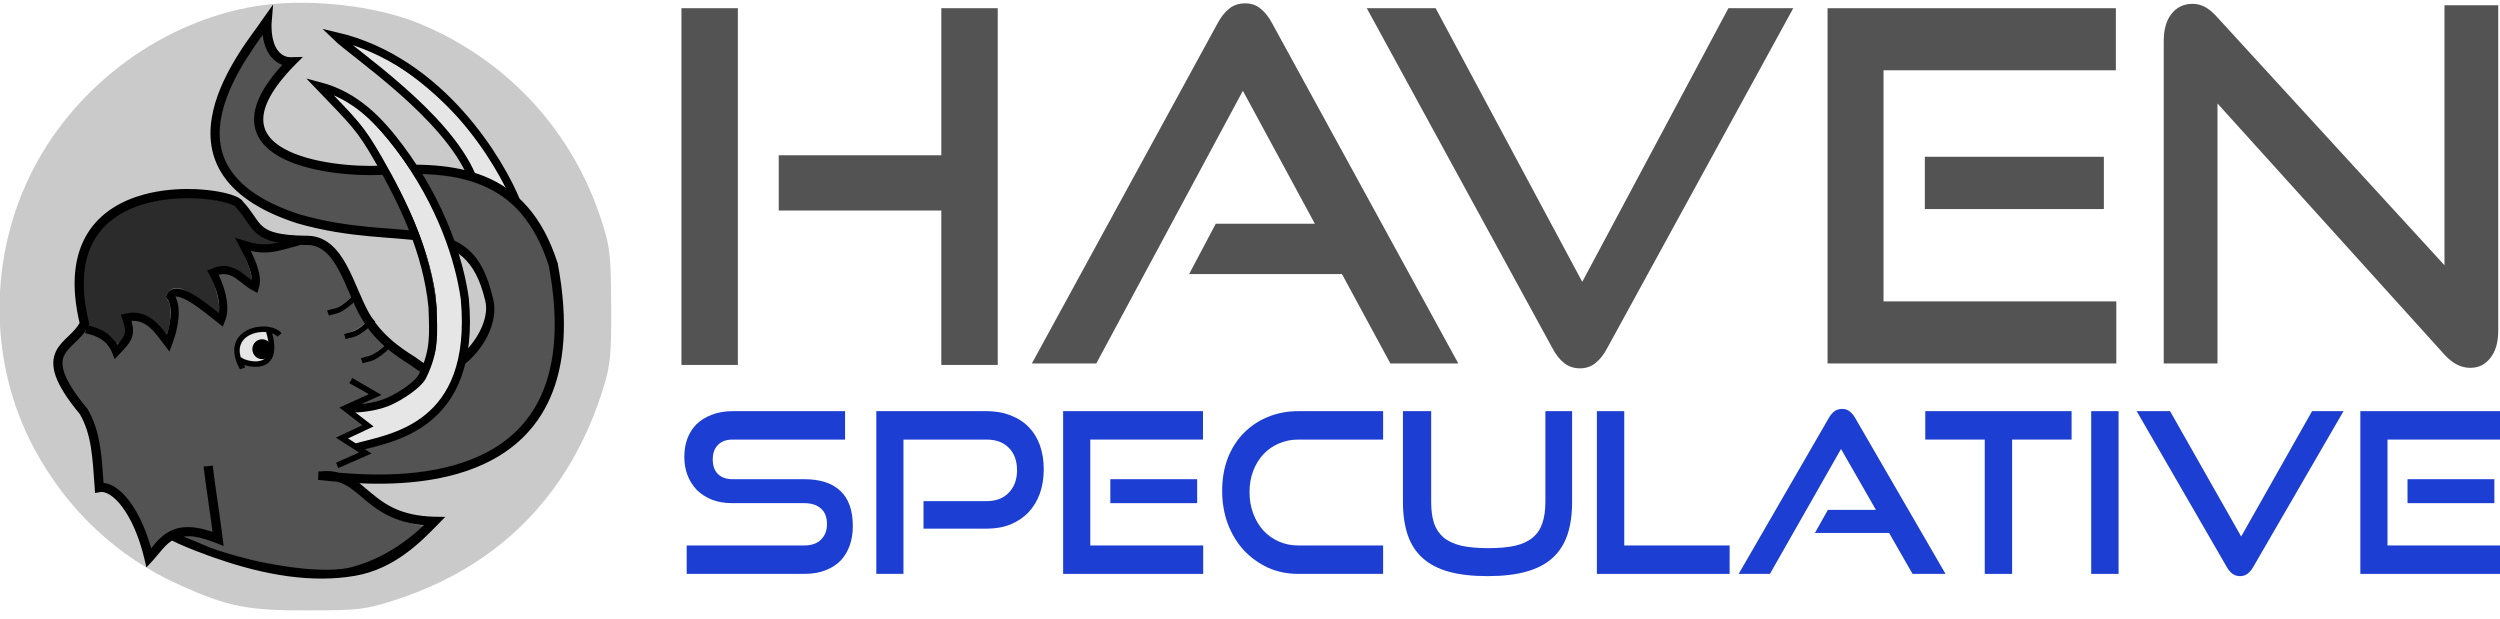 <?xml version="1.0" encoding="UTF-8" standalone="no"?>
<svg
   xmlns:osb="http://www.openswatchbook.org/uri/2009/osb"
   xmlns:dc="http://purl.org/dc/elements/1.1/"
   xmlns:cc="http://creativecommons.org/ns#"
   xmlns:rdf="http://www.w3.org/1999/02/22-rdf-syntax-ns#"
   xmlns:svg="http://www.w3.org/2000/svg"
   xmlns="http://www.w3.org/2000/svg"
   xmlns:sodipodi="http://sodipodi.sourceforge.net/DTD/sodipodi-0.dtd"
   xmlns:inkscape="http://www.inkscape.org/namespaces/inkscape"
   width="246.25"
   height="60.927"
   viewBox="0 0 246.25 60.927"
   version="1.1"
   id="svg2"
   inkscape:version="1.0.2-2 (e86c870879, 2021-01-15)"
   sodipodi:docname="logo.svg"
   inkscape:export-filename="C:\Users\leonp\Downloads\logo.png"
   inkscape:export-xdpi="776.9472"
   inkscape:export-ydpi="776.9472">
  <sodipodi:namedview
     pagecolor="#ffffff"
     bordercolor="#666666"
     borderopacity="1"
     objecttolerance="10"
     gridtolerance="10"
     guidetolerance="10"
     inkscape:pageopacity="0"
     inkscape:pageshadow="2"
     inkscape:window-width="1920"
     inkscape:window-height="1017"
     id="namedview14"
     showgrid="false"
     inkscape:zoom="4"
     inkscape:cx="98.76282"
     inkscape:cy="45.139437"
     inkscape:window-x="-8"
     inkscape:window-y="-8"
     inkscape:window-maximized="1"
     inkscape:current-layer="layer3"
     units="px"
     showguides="false"
     inkscape:guide-bbox="true"
     fit-margin-top="3.5"
     fit-margin-left="0.2"
     fit-margin-right="0.2"
     fit-margin-bottom="1"
     inkscape:document-rotation="0">
    <sodipodi:guide
       position="20.84,19.546"
       orientation="0,1"
       id="guide4165" />
    <sodipodi:guide
       position="115.993,1.228"
       orientation="0,1"
       id="guide4187" />
    <sodipodi:guide
       position="104.685,17.292"
       orientation="0,1"
       id="guide4189" />
    <sodipodi:guide
       position="125.716,21.308"
       orientation="0,1"
       id="guide4191" />
    <sodipodi:guide
       position="123.919,57.239"
       orientation="0,1"
       id="guide4193" />
    <sodipodi:guide
       position="59.25,7.291"
       orientation="1,0"
       id="guide4195" />
    <sodipodi:guide
       position="238.298,3.256"
       orientation="1,0"
       id="guide4197" />
  </sodipodi:namedview>
  <!-- Generator: Sketch 51.3 (57544) - http://www.bohemiancoding.com/sketch -->
  <title
     id="title4">logo</title>
  <desc
     id="desc6">...</desc>
  <defs
     id="defs8">
    <linearGradient
       id="linearGradient3983"
       osb:paint="solid">
      <stop
         style="stop-color:#535353;stop-opacity:1;"
         offset="0"
         id="stop3981" />
    </linearGradient>
    <filter
       inkscape:collect="always"
       style="color-interpolation-filters:sRGB"
       id="filter2027"
       x="-0.017"
       width="1.034"
       y="-0.017"
       height="1.034">
      <feGaussianBlur
         inkscape:collect="always"
         stdDeviation="0.397"
         id="feGaussianBlur2029" />
    </filter>
  </defs>
  <g
     inkscape:groupmode="layer"
     id="layer5"
     inkscape:label="bg"
     style="display:inline">
    <path
       style="opacity:0.551;mix-blend-mode:normal;fill:#535353;stroke-width:0.312;filter:url(#filter2027)"
       d="M 23.842,0.563 C 15.211,1.924 7.256,7.684 3.134,15.556 c -4.215,8.05 -4.24,17.882 -0.065,25.809 3.06,5.81 7.799,10.26 13.722,12.884 4.418,1.957 6.146,2.291 11.8,2.277 4.563,-0.012 5.181,-0.081 7.683,-0.866 9.862,-3.095 16.565,-9.871 19.604,-19.816 0.633,-2.072 0.722,-3.028 0.7,-7.535 -0.023,-4.691 -0.103,-5.405 -0.883,-7.83 C 53.021,12.152 46.983,5.594 38.887,2.224 34.794,0.519 28.515,-0.174 23.842,0.563 Z"
       id="path63"
       transform="matrix(1.064,0,0,1.064,0.003,-0.017)" />
  </g>
  <g
     inkscape:groupmode="layer"
     id="layer8"
     inkscape:label="head bg"
     style="display:inline;mix-blend-mode:normal">
    <path
       style="opacity:1;fill:#535353;fill-opacity:1;stroke:#535353;stroke-width:0.033;stroke-linejoin:miter;stroke-miterlimit:4;stroke-dasharray:none;stroke-dashoffset:0;stroke-opacity:1"
       d="m 29.389,56.518 c 2.505,0 -4.167,-1.135 -6.736,-1.893 -1.113,-0.328 -2.005,-0.309 -3.797,-1.344 l -0.838,-0.484 0.548,0.005 c 0.499,0.005 1.77,0.181 2.704,0.563 0.364,0.149 0.681,0.271 0.705,0.271 0.048,0 -0.079,-0.051 -0.626,-3.966 -0.217,-1.555 -0.349,-2.922 -0.374,-3.17 -0.025,-0.248 -0.07,-0.466 -0.1,-0.484 -0.03,-0.018 -0.046,-0.046 -0.289,-0.021 l -0.443,0.045 0.044,0.406 c 0.045,0.413 0.747,5.479 0.812,5.862 l 0.036,0.21 -0.412,-0.128 c -0.227,-0.071 -0.665,-0.172 -0.975,-0.226 -1.782,-0.311 -3.239,0.266 -4.44,1.631 -0.177,0.201 -0.335,0.366 -0.35,0.366 -0.016,0 -0.169,-0.404 -0.341,-0.898 -0.714,-2.05 -1.379,-3.42 -2.431,-4.479 -0.445,-0.448 -0.795,-0.757 -1.176,-0.94 -0.271,-0.13 -0.558,-0.236 -0.639,-0.236 -0.175,0 -0.199,-0.095 -0.257,-1.031 C 9.901,44.747 9.577,43.102 9.219,42.006 8.903,41.041 8.646,40.472 7.987,39.633 6.686,37.975 5.929,36.541 5.994,35.655 6.038,35.055 6.281,34.752 7.246,33.715 l 1.058,-1.137 0.413,0.113 c 1.252,0.343 2.073,1.032 2.557,2.369 0.042,0.116 0.114,0.062 0.577,-0.432 1.089,-1.165 1.192,-1.592 1.118,-2.391 -0.022,-0.244 -0.061,-0.516 -0.086,-0.604 -0.045,-0.158 -0.042,-0.159 0.314,-0.114 0.841,0.107 1.597,0.522 2.728,1.998 0.506,0.66 0.634,0.964 0.668,0.902 0.153,-0.285 0.622,-1.81 0.733,-2.384 0.207,-1.067 0.04,-2.231 -0.226,-2.857 -0.044,-0.104 -0.167,-0.239 0.14,-0.077 0.68,0.153 1.845,0.451 3.499,1.769 0.58,0.462 1.061,0.831 1.07,0.819 0.009,-0.012 0.1,-0.231 0.203,-0.487 0.429,-1.067 0.123,-2.349 -0.591,-4.007 -0.107,-0.248 -0.107,-0.248 0.064,-0.291 0.251,-0.063 0.92,8.99e-4 1.243,0.162 0.155,0.078 0.574,0.364 0.931,0.636 0.534,0.408 1.496,1.021 1.603,1.021 0.091,0 0.266,-0.899 0.259,-1.33 -0.012,-0.738 -0.278,-1.364 -0.897,-2.786 -0.022,-0.051 0.104,-0.047 0.42,0.014 0.587,0.114 1.779,0.112 2.424,-0.003 0.911,-0.163 2.053,-0.508 2.053,-0.621 0,-0.087 0.089,-0.096 0.612,-0.062 1.583,0.103 2.746,1.176 4.081,4.223 0.217,0.496 0.451,1.067 0.423,1.091 -0.849,0.732 -1.328,1.079 -1.946,1.207 -0.191,0.04 -0.365,0.1 -0.387,0.135 -0.052,0.084 0.012,0.398 0.095,0.398 0.036,0 0.3,-0.063 0.587,-0.141 0.539,-0.146 0.94,-0.442 1.439,-0.823 l 0.405,-0.31 0.362,0.735 c 0.199,0.404 0.469,0.967 0.569,1.119 l 0.182,0.276 -0.149,0.121 c -0.483,0.392 -0.93,0.671 -1.39,0.78 -0.273,0.064 -0.517,0.115 -0.517,0.157 0,0.125 0.117,0.393 0.164,0.392 0.024,-5.98e-4 0.253,-0.056 0.509,-0.123 0.544,-0.142 0.659,-0.247 1.088,-0.575 0.17,-0.13 0.508,-0.395 0.538,-0.386 0.038,0.011 0.177,0.172 0.247,0.249 0.115,0.128 0.441,0.507 0.744,0.827 l 0.701,0.739 -0.387,0.308 c -0.493,0.392 -0.644,0.653 -1.182,0.792 -0.235,0.061 -0.558,0.132 -0.661,0.131 -0.016,-1.59e-4 -0.03,0.041 0.016,0.192 0.078,0.262 0.093,0.273 0.287,0.231 0.82,-0.177 1.094,-0.416 1.761,-0.969 l 0.479,-0.397 0.581,0.428 c 0.482,0.355 1.129,0.704 2.691,1.758 0.213,0.144 -0.737,1.388 -1.722,2.046 -1.183,0.791 -2.777,1.07 -3.926,1.229 l -0.299,0.041 0.732,-0.36 c 0.254,-0.125 0.513,-0.246 0.722,-0.336 0.21,-0.09 0.307,-0.191 0.382,-0.207 0.031,-0.006 -2.158,-1.37 -2.616,-1.609 -0.057,-0.03 -0.307,0.398 -0.228,0.43 0.178,0.071 0.459,0.338 0.95,0.626 l 0.892,0.523 -0.228,0.098 c -0.685,0.294 -2.223,1.11 -2.54,1.155 -0.041,0.006 0.379,0.333 0.94,0.764 0.561,0.43 1.19,0.913 1.237,0.955 0.065,0.06 -0.199,0.209 -1.181,0.667 -0.696,0.324 -1.327,0.547 -1.327,0.57 0,0.024 0.492,0.355 1.093,0.737 0.601,0.382 1.139,0.713 1.114,0.736 -0.025,0.023 -0.426,0.27 -0.993,0.519 -0.567,0.249 -1.006,0.466 -1.021,0.477 -0.02,0.015 -0.176,0.312 -0.08,0.499 0.02,0.038 3.006,-1.373 3.024,-1.429 0.011,-0.034 -0.102,-0.131 -0.251,-0.215 -0.149,-0.084 -0.262,-0.162 -0.25,-0.174 0.012,-0.012 0.335,-0.101 0.719,-0.198 2.9,-0.734 4.981,-1.743 6.525,-3.308 1.065,-1.08 1.809,-2.447 2.352,-4.091 l 0.279,-0.847 0.631,-0.65 c 1.774,-1.829 2.512,-3.86 2.047,-5.798 -0.195,-0.813 -0.587,-1.986 -0.866,-2.591 -0.542,-1.174 -1.396,-2.109 -2.397,-2.696 -0.503,-0.295 -0.513,-0.306 -0.687,-0.765 -0.626,-1.65 -1.652,-3.801 -2.513,-5.313 -0.278,-0.489 -0.494,-0.901 -0.479,-0.916 0.015,-0.015 0.398,0.004 0.852,0.042 3.761,0.314 6.368,1.252 8.388,3.271 0.972,0.971 1.706,1.863 2.386,3.213 0.65,1.29 0.994,2.424 1.161,3.453 0.783,4.817 0.546,8.725 -0.806,11.805 -0.596,1.359 -1.353,2.495 -2.423,3.566 -2.562,2.562 -6.334,3.929 -11.528,4.309 -1.845,0.135 -5.384,0.05 -6.441,-0.162 -0.264,-0.053 -0.762,-0.071 -1.105,-0.096 l -0.513,-0.037 -0.036,0.449 c -0.02,0.247 0.008,0.315 0.017,0.324 0.009,0.009 0.447,0.062 0.975,0.118 1.51,0.16 1.598,0.259 3.427,1.774 1.915,1.587 3.788,2.409 5.951,2.707 l 0.315,0.043 -0.342,0.309 c -1.636,1.477 -5.155,3.313 -7.131,3.787 -1.426,0.342 -2.149,0.618 -3.856,0.602 -0.623,-0.006 -1.546,-0.034 -1.399,-0.034 z M 23.874,36.026 c -0.055,-0.109 0.155,0.004 0.155,-0.05 0,-0.079 0.059,-0.088 0.316,-0.046 1.264,0.207 2.152,-0.008 2.464,-0.891 0.113,-0.319 0.062,-1.54 -0.036,-2.057 -0.037,-0.194 -0.053,-0.366 -0.037,-0.382 0.016,-0.016 0.17,-0.004 0.239,0.12 l 0.093,0.166 0.389,0.133 0.21,-0.212 -0.166,-0.139 c -0.706,-0.59 -1.903,-0.599 -2.962,-0.13 -0.474,0.21 -0.918,0.628 -1.113,1.062 -0.125,0.277 -0.155,0.459 -0.154,0.911 0.002,0.585 -0.033,0.733 0.254,1.384 0.178,0.406 0.42,0.274 0.348,0.131 z"
       id="path1993"
       sodipodi:nodetypes="ssscssssssscsscssssssssssssscsssssssssscsscsssssssscssscscssscsscssscssssscsssssscsssscsssssscsssssssssssssscsscscsssssssssssssscscssscsscsssscsssscccssscsss" />
    <path
       style="opacity:1;mix-blend-mode:normal;fill:#2b2b2b;fill-opacity:1;stroke:#535353;stroke-width:0.024;stroke-linejoin:miter;stroke-miterlimit:4;stroke-dasharray:none;stroke-dashoffset:0;stroke-opacity:1"
       d="m 11.266,33.706 c 0,-0.347 -0.643,-0.708 -0.992,-0.932 -0.305,-0.195 -0.858,-0.436 -1.265,-0.55 -0.238,-0.067 -0.446,-0.04 -0.446,-0.124 0,-0.056 -0.189,-0.716 -0.277,-1.142 -1.039,-5.003 0.408,-8.6 3.974,-10.397 2.218,-1.118 5.731,-1.362 8.707,-0.911 0.789,0.12 1.382,0.259 1.819,0.427 0.409,0.158 0.578,0.326 1.224,1.217 0.215,0.298 0.541,0.74 0.723,0.983 0.645,0.861 1.817,1.433 3.046,1.671 l 0.306,0.059 -0.188,0.046 c -0.103,0.025 -0.509,0.147 -0.961,0.149 -0.953,0.004 -1.481,0.009 -2.782,-0.383 -0.464,-0.14 -0.852,-0.244 -0.864,-0.233 -0.011,0.011 0.18,0.408 0.426,0.882 0.737,1.42 1.021,2.351 1.112,3.022 l 0.035,0.255 -0.118,-0.09 c -1.195,-0.91 -1.516,-1.186 -2.029,-1.32 -0.317,-0.083 -0.896,-0.091 -1.246,-0.018 -0.239,0.05 -0.84,0.236 -0.917,0.304 -0.02,0.018 0.111,0.335 0.291,0.704 0.336,0.688 0.559,1.704 0.684,2.313 0.089,0.435 0.138,1.235 0.08,1.319 -0.034,0.049 -0.159,-0.028 -0.552,-0.34 -1.588,-1.26 -2.797,-2.172 -3.531,-2.228 -0.555,-0.042 -0.832,0.191 -1.066,0.654 l -0.115,0.226 0.14,0.22 c 0.261,0.411 0.308,0.628 0.305,1.406 -0.003,0.692 -0.077,1.21 -0.267,1.848 l -0.143,0.334 -0.285,-0.319 c -0.888,-0.993 -1.507,-1.675 -2.479,-1.808 -0.412,-0.056 -0.534,-0.12 -1.165,0.004 -0.32,0.063 -0.385,0.09 -0.361,0.151 0.016,0.041 0.103,0.318 0.194,0.615 0.207,0.676 0.229,1.094 0.074,1.411 -0.106,0.217 -0.836,0.809 -0.896,0.807 -0.018,-6.68e-4 -0.193,-0.08 -0.193,-0.236 z"
       id="path1995"
       sodipodi:nodetypes="sssscsssssscscsssscsscsssscsscscscsssssssss" />
    <path
       style="opacity:1;fill:#535353;fill-opacity:1;stroke:#535353;stroke-width:0.024;stroke-linejoin:miter;stroke-miterlimit:4;stroke-dasharray:none;stroke-dashoffset:0;stroke-opacity:1"
       d="m 38.594,22.755 c -2.778,-0.23 -4.616,-0.42 -6.232,-0.732 -2.315,-0.448 -3.965,-1.016 -5.662,-1.867 -2.152,-1.078 -3.575,-2.368 -4.353,-3.948 -0.512,-1.04 -0.817,-2.033 -0.778,-3.357 0.028,-0.951 0.123,-1.529 0.412,-2.5 0.529,-1.78 1.926,-4.266 3.686,-6.763 0.24,-0.341 0.31,-0.414 0.31,-0.325 7.75e-4,0.269 0.29,1.243 0.506,1.687 0.278,0.572 0.694,1.028 1.163,1.276 l 0.294,0.155 -0.342,0.385 c -0.889,1.002 -1.701,2.279 -2.069,3.229 -0.334,0.861 -0.415,1.855 -0.219,2.603 0.563,2.151 2.661,3.533 6.889,4.171 1.345,0.203 2.733,0.25 4.227,0.255 l 1.394,0.005 0.495,0.941 c 0.638,1.213 1.02,2.11 1.459,3.076 0.347,0.764 0.741,1.78 0.773,1.824 0.141,0.192 -0.206,0.027 -1.952,-0.118 z"
       id="path1997"
       sodipodi:nodetypes="cssssssssscssssccssscc" />
    <ellipse
       style="opacity:0.551;fill:#2b2b2b;fill-opacity:1;stroke:#535353;stroke-width:0.532;stroke-linejoin:miter;stroke-miterlimit:4;stroke-dasharray:none;stroke-dashoffset:0;stroke-opacity:1"
       id="path3987"
       cx="25.539"
       cy="34.582"
       rx="0.457"
       ry="0.341" />
  </g>
  <g
     inkscape:groupmode="layer"
     id="layer7"
     inkscape:label="tusks white 2"
     style="display:inline">
    <path
       style="display:inline;fill:#e6e6e6;fill-opacity:1;stroke:#000000;stroke-width:0.051;stroke-linejoin:miter;stroke-miterlimit:4;stroke-dasharray:none;stroke-dashoffset:0;stroke-opacity:1"
       d="M 46.824,17.787 C 45.961,15.792 46.359,16.769 44.922,14.804 43.484,12.839 41.724,10.841 39.573,8.717 37.423,6.593 36.272,5.687 34.058,4.373 33.443,4.008 32.969,3.703 33.005,3.694 c 0.036,-0.009 0.31,0.035 0.61,0.096 3.834,0.785 9.564,5.033 13.512,10.015 1.406,1.774 2.86,4.137 3.757,6.105 -1.898,-1.356 -2.423,-1.199 -4.06,-2.123 z"
       id="path1465-6"
       sodipodi:nodetypes="csssscscc" />
    <path
       style="fill:#e6e6e6;fill-opacity:1;stroke:#000000;stroke-width:0.008;stroke-linejoin:miter;stroke-miterlimit:4;stroke-dasharray:none;stroke-dashoffset:0;stroke-opacity:1"
       d="m 24.795,35.567 c -0.361,-0.052 -0.722,-0.164 -0.885,-0.275 -0.053,-0.036 -0.122,-0.075 -0.152,-0.086 -0.033,-0.012 -0.059,-0.034 -0.063,-0.055 -0.083,-0.365 -0.102,-0.564 -0.078,-0.796 0.022,-0.217 0.054,-0.332 0.145,-0.527 0.28,-0.601 0.969,-1.015 1.855,-1.113 0.174,-0.019 0.497,-0.024 0.557,-0.008 0.042,0.011 0.055,0.05 0.146,0.415 0.166,0.667 0.2,1.225 0.098,1.629 -0.102,0.404 -0.391,0.688 -0.805,0.79 -0.184,0.046 -0.588,0.058 -0.816,0.025 z"
       id="path1529" />
  </g>
  <g
     inkscape:groupmode="layer"
     id="layer4"
     inkscape:label="head"
     style="display:inline">
    <path
       id="Unnamed-1"
       style="color:#000000;font-style:normal;font-variant:normal;font-weight:normal;font-stretch:normal;font-size:medium;line-height:normal;font-family:sans-serif;font-variant-ligatures:normal;font-variant-position:normal;font-variant-caps:normal;font-variant-numeric:normal;font-variant-alternates:normal;font-variant-east-asian:normal;font-feature-settings:normal;font-variation-settings:normal;text-indent:0;text-align:start;text-decoration:none;text-decoration-line:none;text-decoration-style:solid;text-decoration-color:#000000;letter-spacing:normal;word-spacing:normal;text-transform:none;writing-mode:lr-tb;direction:ltr;text-orientation:mixed;dominant-baseline:auto;baseline-shift:baseline;text-anchor:start;white-space:normal;shape-padding:0;shape-margin:0;inline-size:0;clip-rule:nonzero;display:inline;overflow:visible;visibility:visible;isolation:auto;mix-blend-mode:normal;color-interpolation:sRGB;color-interpolation-filters:linearRGB;solid-color:#000000;solid-opacity:1;vector-effect:none;fill:#000000;fill-opacity:1;fill-rule:nonzero;stroke:#000000;stroke-width:0.798;stroke-linecap:butt;stroke-linejoin:miter;stroke-miterlimit:4;stroke-dasharray:none;stroke-dashoffset:0;stroke-opacity:1;color-rendering:auto;image-rendering:auto;shape-rendering:auto;text-rendering:auto;enable-background:accumulate;stop-color:#000000"
       d="m 26.172,2.159 c -0.45,0.702 -1.359,1.806 -2.348,3.384 -0.988,1.579 -1.978,3.47 -2.434,5.434 -0.457,1.964 -0.378,4.002 0.775,5.858 1.153,1.856 3.375,3.526 7.191,4.767 l 0.002,0.002 c 5.2,1.5 9.399,1.283 12.546,1.792 1.573,0.255 2.881,0.689 3.925,1.605 1.044,0.915 1.831,2.315 2.351,4.513 -0.524,-2.211 -1.213,-3.662 -2.278,-4.596 -1.065,-0.934 -2.396,-1.376 -3.979,-1.632 -3.166,-0.512 -7.352,-0.293 -12.533,-1.788 -3.801,-1.236 -5.997,-2.894 -7.132,-4.721 -1.135,-1.827 -1.213,-3.828 -0.761,-5.773 0.452,-1.944 1.437,-3.83 2.422,-5.403 0.934,-1.491 1.836,-2.666 2.32,-3.395 -0.073,1.171 0.137,2.152 0.561,2.84 0.424,0.688 1.061,1.076 1.798,1.091 -2.252,2.309 -3.167,4.146 -3.174,5.611 -0.007,1.482 0.92,2.565 2.285,3.334 2.73,1.539 7.228,1.864 9.762,1.752 3.623,-0.222 7.141,-0.193 10.111,1.031 2.97,1.224 5.399,3.637 6.86,8.209 1.06,5.667 0.632,9.844 -0.715,12.909 -1.348,3.066 -3.616,5.024 -6.251,6.253 -4.589,2.14 -10.288,2.057 -14.132,1.725 -0.467,-0.13 -0.984,-0.195 -1.592,-0.156 l -0.004,0.11 c 0.478,0.054 1.011,0.107 1.58,0.156 0.348,0.098 0.668,0.23 0.967,0.399 0.692,0.391 1.292,0.942 1.977,1.511 1.351,1.124 3.04,2.306 6.394,2.418 -1.674,1.702 -4.227,3.817 -7.802,4.823 -2.719,0.765 -8.416,0.011 -13.408,-1.592 4.795,1.674 9.377,2.399 13.437,1.698 3.746,-0.646 6.262,-3.214 7.941,-4.937 l 0.089,-0.091 -0.127,-0.002 c -3.421,-0.083 -5.091,-1.266 -6.455,-2.401 -0.682,-0.567 -1.287,-1.124 -1.994,-1.524 -0.178,-0.101 -0.361,-0.19 -0.555,-0.268 3.837,0.3 9.28,0.305 13.728,-1.769 2.654,-1.237 4.946,-3.215 6.305,-6.307 1.359,-3.092 1.787,-7.296 0.723,-12.98 l -0.002,-0.002 v -0.004 c -1.469,-4.597 -3.926,-7.045 -6.924,-8.28 -2.998,-1.235 -6.532,-1.261 -10.159,-1.039 -2.519,0.111 -7.011,-0.221 -9.702,-1.738 -1.345,-0.758 -2.235,-1.804 -2.228,-3.239 0.007,-1.435 0.918,-3.279 3.22,-5.617 l 0.098,-0.098 -0.139,0.004 C 27.962,6.065 27.323,5.685 26.892,4.986 26.461,4.288 26.266,3.113 26.375,1.874 Z M 48.179,29.514 c 0.431,1.633 -0.531,3.762 -1.95,5.245 -0.709,0.742 -1.531,1.322 -2.341,1.601 -0.809,0.279 -1.602,0.258 -2.272,-0.193 l -0.06,0.091 c 0.703,0.473 1.536,0.492 2.368,0.206 0.832,-0.286 1.666,-0.876 2.384,-1.628 1.438,-1.503 2.319,-3.627 1.871,-5.322 z M 18.997,19.022 c -1.475,-0.042 -3.136,0.089 -4.723,0.522 -2.116,0.577 -4.098,1.691 -5.311,3.65 -1.211,1.955 -1.65,4.747 -0.703,8.664 -0.275,0.596 -0.731,1.048 -1.189,1.486 -0.462,0.443 -0.927,0.871 -1.195,1.426 -0.268,0.555 -0.334,1.233 -0.008,2.156 0.326,0.921 1.04,2.089 2.33,3.642 1.253,2.148 1.31,4.578 1.53,7.463 l 0.004,0.06 0.058,-0.01 c 0.736,-0.133 1.671,0.417 2.557,1.594 0.886,1.177 1.722,2.973 2.27,5.297 l 0.023,0.1 0.071,-0.075 c 0.719,-0.782 1.278,-1.704 2.216,-2.201 0.938,-0.497 2.262,-0.584 4.534,0.328 l 0.087,0.035 -0.012,-0.094 c -0.275,-2.22 -0.824,-5.774 -0.933,-6.766 l -0.108,0.012 c 0.109,0.991 0.643,4.455 0.921,6.677 -2.233,-0.88 -3.58,-0.799 -4.538,-0.291 -0.94,0.499 -1.502,1.391 -2.181,2.147 C 14.145,52.562 13.319,50.783 12.434,49.608 11.557,48.443 10.622,47.861 9.831,47.967 9.615,45.109 9.555,42.675 8.291,40.511 l -0.002,-0.004 -0.004,-0.004 C 6.996,38.952 6.29,37.791 5.971,36.889 5.652,35.988 5.717,35.348 5.973,34.819 6.229,34.29 6.683,33.87 7.146,33.426 7.609,32.983 8.081,32.517 8.366,31.89 l 0.008,-0.017 -0.004,-0.021 C 7.42,27.943 7.859,25.181 9.054,23.253 10.249,21.324 12.205,20.222 14.303,19.65 c 2.098,-0.572 4.337,-0.613 6.087,-0.424 0.875,0.094 1.628,0.247 2.179,0.418 0.275,0.085 0.498,0.174 0.661,0.262 0.163,0.088 0.261,0.179 0.289,0.243 l 0.004,0.008 0.006,0.008 c 0.982,1.047 1.289,1.913 2.027,2.538 0.738,0.625 1.893,0.987 4.548,1.029 h 0.002 0.002 c 0.842,-0.034 1.521,0.235 2.1,0.705 0.579,0.469 1.054,1.139 1.474,1.902 0.839,1.526 1.454,3.419 2.253,4.798 1.649,2.842 4.268,4.133 5.043,4.711 l 0.073,-0.087 c -0.794,-0.592 -3.387,-1.864 -5.02,-4.679 -0.79,-1.362 -1.406,-3.254 -2.253,-4.794 -0.424,-0.77 -0.905,-1.452 -1.501,-1.935 -0.595,-0.483 -1.304,-0.766 -2.17,-0.732 h -0.002 c -2.644,-0.042 -3.767,-0.4 -4.478,-1.002 -0.711,-0.602 -1.023,-1.469 -2.019,-2.53 l 0.01,0.017 c -0.048,-0.109 -0.164,-0.204 -0.337,-0.297 -0.172,-0.094 -0.402,-0.184 -0.682,-0.27 -0.56,-0.173 -1.319,-0.327 -2.199,-0.422 -0.44,-0.047 -0.911,-0.08 -1.403,-0.094 z m -2.07,33.774 c 1.095,0.552 2.308,1.038 3.553,1.484 z m 3.553,1.484 0.154,0.064 c 0.277,0.104 0.547,0.19 0.821,0.287 -0.332,-0.109 -0.649,-0.235 -0.975,-0.351 z"
       sodipodi:nodetypes="csssccsscsscssscsccscscssccccsscscscccsscsscccscsccccsccsssccssssccscsssccccscccsccccccscsccccssscccssssscccscccssccccssccsccsssccccccccsc" />
  </g>
  <g
     inkscape:groupmode="layer"
     id="layer6"
     inkscape:label="tusks white"
     style="display:inline">
    <path
       style="display:inline;fill:#e6e6e6;fill-opacity:1;stroke:#000000;stroke-width:0.051;stroke-linejoin:miter;stroke-miterlimit:4;stroke-dasharray:none;stroke-dashoffset:0;stroke-opacity:1"
       d="m 33.98,43.515 c -0.027,-0.14 0.366,-0.104 -0.409,-0.322 -0.021,-0.006 0.239,-0.155 0.973,-0.475 0.734,-0.32 1.418,-0.663 1.418,-0.69 0,-0.027 -0.162,-0.237 -0.631,-0.679 l -0.91,-0.858 0.642,-0.039 c 0.352,-0.021 2.904,-0.326 4.387,-1.203 1.077,-0.637 1.881,-1.282 2.234,-1.794 0.353,-0.511 0.893,-1.844 1.138,-2.809 0.243,-0.958 0.238,-4.585 -0.009,-6.014 C 42.073,24.347 40.29,20.068 37.105,14.929 35.512,12.36 34.606,11.209 32.761,9.413 32.249,8.914 31.86,8.506 31.897,8.506 c 0.037,0 0.294,0.106 0.571,0.236 3.543,1.663 8.117,7.136 10.786,12.905 0.95,2.055 1.81,4.693 2.221,6.816 0.256,1.321 0.263,4.502 0.013,5.836 -0.709,3.787 -2.118,6.345 -5.388,7.904 -1.251,0.596 -2.315,0.972 -4.211,1.43 -0.79,0.191 -0.73,0.169 -1.492,0.173 -0.066,3.77e-4 -0.154,-0.058 -0.345,-0.171 z"
       id="path1465"
       sodipodi:nodetypes="csssscsssscssscsssssscc" />
  </g>
  <g
     transform="matrix(1.002,0,0,0.906,-61.396,37.241)"
     style="font-style:normal;font-variant:normal;font-weight:normal;font-stretch:normal;font-size:37.413px;line-height:125%;font-family:'Good Times';-inkscape-font-specification:'Good Times, Normal';text-align:start;letter-spacing:0px;word-spacing:0px;writing-mode:lr-tb;text-anchor:start;fill:#000000;fill-opacity:0.675;stroke:none;stroke-width:1px;stroke-linecap:butt;stroke-linejoin:miter;stroke-opacity:1"
     id="text3348">
    <path
       d="m 128.261,-1.59 z m 25.546,0.159 V -18.218 H 137.825 v -6.003 h 15.983 v -15.99 h 5.546 v 38.78 z m -25.546,0 V -40.211 h 5.546 v 38.78 z"
       style="font-style:normal;font-variant:normal;font-weight:normal;font-stretch:normal;font-size:37.413px;line-height:125%;font-family:'Good Times';-inkscape-font-specification:'Good Times, Normal';text-align:start;writing-mode:lr-tb;text-anchor:start;fill:#000000;fill-opacity:0.675"
       id="path4162"
       inkscape:connector-curvature="0" />
    <path
       d="m 162.711,-1.59 z m 35.24,0 -4.76,-9.722 h -15.022 l 2.62,-5.472 h 9.738 l -7.074,-14.449 -14.411,29.643 h -6.332 l 18.253,-36.974 q 0.48,-1.009 1.135,-1.594 0.655,-0.584 1.572,-0.584 0.917,0 1.528,0.584 0.655,0.584 1.135,1.594 l 18.297,36.974 z"
       style="font-style:normal;font-variant:normal;font-weight:normal;font-stretch:normal;font-size:37.413px;line-height:125%;font-family:'Good Times';-inkscape-font-specification:'Good Times, Normal';text-align:start;writing-mode:lr-tb;text-anchor:start;fill:#000000;fill-opacity:0.675"
       id="path4164"
       inkscape:connector-curvature="0" />
    <path
       d="m 195.633,-1.59 z m 0,-38.621 h 6.769 l 14.411,29.749 14.367,-29.749 h 6.376 l -18.297,36.974 q -0.48,1.009 -1.135,1.594 -0.655,0.584 -1.528,0.584 -0.917,0 -1.572,-0.584 -0.655,-0.584 -1.135,-1.594 z"
       style="font-style:normal;font-variant:normal;font-weight:normal;font-stretch:normal;font-size:37.413px;line-height:125%;font-family:'Good Times';-inkscape-font-specification:'Good Times, Normal';text-align:start;writing-mode:lr-tb;text-anchor:start;fill:#000000;fill-opacity:0.675"
       id="path4166"
       inkscape:connector-curvature="0" />
    <path
       d="m 240.929,-1.59 z m 0,0 V -40.211 h 28.341 v 6.747 h -22.839 v 25.127 h 22.882 v 6.747 z m 9.563,-16.787 v -5.684 h 17.598 v 5.684 z"
       style="font-style:normal;font-variant:normal;font-weight:normal;font-stretch:normal;font-size:37.413px;line-height:125%;font-family:'Good Times';-inkscape-font-specification:'Good Times, Normal';text-align:start;writing-mode:lr-tb;text-anchor:start;fill:#000000;fill-opacity:0.675"
       id="path4168"
       inkscape:connector-curvature="0" />
    <path
       d="m 273.976,-1.59 z m 5.284,-28.262 v 28.262 h -5.284 V -36.651 q 0,-1.859 0.742,-2.922 0.786,-1.116 2.096,-1.116 0.611,0 1.179,0.319 0.568,0.319 1.179,1.062 l 22.402,27.04 v -28.262 h 5.284 v 35.38 q 0,1.912 -0.786,2.975 -0.742,1.062 -1.965,1.062 -1.354,0 -2.533,-1.434 z"
       style="font-style:normal;font-variant:normal;font-weight:normal;font-stretch:normal;font-size:37.413px;line-height:125%;font-family:'Good Times';-inkscape-font-specification:'Good Times, Normal';text-align:start;writing-mode:lr-tb;text-anchor:start;fill:#000000;fill-opacity:0.675"
       id="path4170"
       inkscape:connector-curvature="0" />
  </g>
  <g
     aria-label="SPECULATIVE"
     transform="matrix(1.415,0,0,1.47,-65.238,-37.027)"
     id="flowRoot4179"
     style="font-style:normal;font-variant:normal;font-weight:normal;font-stretch:normal;line-height:0.01%;font-family:'Good Times';-inkscape-font-specification:'Good Times, Normal';text-align:start;letter-spacing:0px;word-spacing:0px;writing-mode:lr-tb;text-anchor:start;fill:#1c3ed3;fill-opacity:1;stroke:none;stroke-width:1px;stroke-linecap:butt;stroke-linejoin:miter;stroke-opacity:1">
    <path
       d="m 93.906,63.643 v -1.905 h 8.175 q 0.765,0 1.17,-0.39 0.42,-0.39 0.42,-1.035 0,-0.705 -0.42,-1.05 -0.405,-0.36 -1.17,-0.36 h -5.01 q -0.765,0 -1.395,-0.225 -0.615,-0.24 -1.05,-0.645 -0.42,-0.42 -0.66,-0.99 -0.225,-0.57 -0.225,-1.245 0,-0.66 0.21,-1.215 0.225,-0.57 0.645,-0.975 0.435,-0.405 1.065,-0.63 0.63,-0.24 1.44,-0.24 h 7.83 v 1.905 h -7.83 q -0.66,0 -1.02,0.36 -0.36,0.345 -0.36,0.975 0,0.63 0.36,0.975 0.375,0.345 1.005,0.345 h 4.995 q 1.665,0 2.52,0.78 0.87,0.78 0.87,2.37 0,0.69 -0.21,1.275 -0.21,0.585 -0.63,1.02 -0.42,0.42 -1.065,0.66 -0.63,0.24 -1.485,0.24 z"
       style="font-size:15px;line-height:1.25"
       id="path54" />
    <path
       d="m 110.391,60.613 v -1.845 h 4.38 q 1.005,0 1.56,-0.57 0.57,-0.57 0.57,-1.5 0,-0.945 -0.57,-1.5 -0.555,-0.555 -1.56,-0.555 h -5.775 v 9 h -1.89 v -10.905 h 7.665 q 0.945,0 1.68,0.285 0.75,0.27 1.26,0.78 0.51,0.495 0.78,1.215 0.27,0.72 0.27,1.62 0,0.885 -0.27,1.62 -0.27,0.72 -0.78,1.245 -0.51,0.525 -1.26,0.825 -0.735,0.285 -1.68,0.285 z"
       style="font-size:15px;line-height:1.25"
       id="path56" />
    <path
       d="m 120.111,63.643 v -10.905 h 9.735 v 1.905 h -7.845 v 7.095 h 7.86 v 1.905 z m 3.285,-4.74 v -1.605 h 6.045 v 1.605 z"
       style="font-size:15px;line-height:1.25"
       id="path58" />
    <path
       d="m 136.476,63.643 q -1.14,0 -2.115,-0.42 -0.96,-0.435 -1.68,-1.17 -0.705,-0.75 -1.11,-1.77 -0.39,-1.02 -0.39,-2.205 0,-1.2 0.39,-2.19 0.405,-0.99 1.11,-1.68 0.72,-0.705 1.68,-1.08 0.975,-0.39 2.115,-0.39 h 5.91 v 1.905 h -5.91 q -0.735,0 -1.365,0.27 -0.615,0.255 -1.065,0.72 -0.45,0.465 -0.705,1.11 -0.255,0.645 -0.255,1.425 0,0.765 0.255,1.425 0.255,0.66 0.705,1.14 0.45,0.465 1.065,0.735 0.63,0.27 1.365,0.27 h 5.91 v 1.905 z"
       style="font-size:15px;line-height:1.25"
       id="path60" />
    <path
       d="m 153.681,52.738 h 1.86 v 6.09 q 0,1.26 -0.33,2.205 -0.33,0.93 -1.035,1.545 -0.705,0.615 -1.83,0.915 -1.11,0.3 -2.7,0.3 -1.575,0 -2.7,-0.3 -1.11,-0.3 -1.815,-0.915 -0.705,-0.615 -1.035,-1.545 -0.33,-0.945 -0.33,-2.205 v -6.09 h 1.965 v 6.09 q 0,0.825 0.195,1.41 0.21,0.585 0.66,0.96 0.465,0.375 1.23,0.555 0.765,0.165 1.89,0.165 1.125,0 1.89,-0.165 0.765,-0.18 1.215,-0.555 0.465,-0.375 0.66,-0.96 0.21,-0.585 0.21,-1.41 z"
       style="font-size:15px;line-height:1.25"
       id="path62" />
    <path
       d="m 157.266,63.643 v -10.905 h 1.905 v 9 h 7.335 v 1.905 z"
       style="font-size:15px;line-height:1.25"
       id="path64" />
    <path
       d="m 179.241,63.643 -1.635,-2.745 h -5.16 l 0.9,-1.545 h 3.345 l -2.43,-4.08 -4.95,8.37 h -2.175 l 6.27,-10.44 q 0.165,-0.285 0.39,-0.45 0.225,-0.165 0.54,-0.165 0.315,0 0.525,0.165 0.225,0.165 0.39,0.45 l 6.285,10.44 z"
       style="font-size:15px;line-height:1.25"
       id="path66" />
    <path
       d="m 184.266,63.643 v -9 h -4.14 v -1.905 h 10.185 v 1.905 h -4.14 v 9 z"
       style="font-size:15px;line-height:1.25"
       id="path68" />
    <path
       d="m 191.676,63.643 v -10.905 h 1.905 v 10.905 z"
       style="font-size:15px;line-height:1.25"
       id="path70" />
    <path
       d="m 194.841,52.738 h 2.325 l 4.95,8.4 4.935,-8.4 h 2.19 l -6.285,10.44 q -0.165,0.285 -0.39,0.45 -0.225,0.165 -0.525,0.165 -0.315,0 -0.54,-0.165 -0.225,-0.165 -0.39,-0.45 z"
       style="font-size:15px;line-height:1.25"
       id="path72" />
    <path
       d="m 210.411,63.643 v -10.905 h 9.735 v 1.905 h -7.845 v 7.095 h 7.86 v 1.905 z m 3.285,-4.74 v -1.605 h 6.045 v 1.605 z"
       style="font-size:15px;line-height:1.25"
       id="path74" />
  </g>
  <g
     id="g83"
     transform="matrix(0.11,0,0,0.111,-7.079,-6.613)">
    <path
       id="Unnamed #3-1"
       fill="none"
       stroke="#000000"
       stroke-width="1"
       d="m 358,337.33 c 7.67,-2.66 9.33,0.34 25.67,-15"
       style="stroke-width:4.821;stroke-miterlimit:4;stroke-dasharray:none" />
    <path
       id="Unnamed #2-3"
       fill="none"
       stroke="#000000"
       stroke-width="1"
       d="m 332.133,273.467 c -0.03,0.01 7.7e-4,0.002 -0.091,0.029 -22.31,6.446 -30.569,9.166 -50.042,3.174 6,11.5 14.17,27.16 10.67,37.66 -12.5,-6.5 -19.67,-20.5 -37.67,-13 5.5,10 12.83,29.34 7.33,42.34 -11.5,-9 -39.83,-33.5 -45.33,-21 7,9.5 3,28.66 -2,41.66 -7.5,-9.5 -17.67,-27.5 -37.67,-23 5,15 3,17.84 -9,30.34 -5,-12.5 -15,-17.5 -27,-20"
       style="stroke:#000000;stroke-width:7.231;stroke-miterlimit:4;stroke-dasharray:none;stroke-opacity:1"
       sodipodi:nodetypes="csccccccccc" />
    <path
       id="Unnamed #3-1-0"
       fill="none"
       stroke="#000000"
       stroke-width="1"
       d="m 373.04,358.223 c 7.67,-2.66 9.33,0.34 25.67,-15"
       style="stroke-width:4.821;stroke-miterlimit:4;stroke-dasharray:none" />
    <path
       id="Unnamed #3-1-02"
       fill="none"
       stroke="#000000"
       stroke-width="1"
       d="m 388.31,379.682 c 7.67,-2.66 9.33,0.34 25.67,-15"
       style="stroke-width:4.821;stroke-miterlimit:4;stroke-dasharray:none" />
  </g>
  <g
     inkscape:groupmode="layer"
     id="layer3"
     inkscape:label="tusks"
     style="display:inline;opacity:1">
    <path
       id="Unnamed #1-5"
       fill="none"
       stroke="#000000"
       stroke-width="1"
       d="m 35.091,44.073 c 3.275,-0.95 11.864,-1.848 10.692,-14.642 -0.501,-3.641 -2.218,-9.292 -6.448,-14.919 -1.954,-2.6 -4.274,-5.08 -7.89,-6.033 3.501,3.651 4.009,4.059 5.797,7.16 2.505,4.345 4.815,9.191 5.359,14.563 0.104,2.81 0.222,4.372 -0.981,6.841 -0.424,0.87 -2.197,1.989 -3.201,2.449 -1.003,0.46 -2.3,0.724 -3.976,0.765 M 50.884,19.91 C 49.401,16.194 43.568,6.002 33.076,3.561 34.834,5.281 43.92,11.273 46.491,17.373"
       style="stroke-width:0.798;stroke-miterlimit:4;stroke-dasharray:none"
       sodipodi:nodetypes="ccscscsscccc" />
    <path
       style="fill:none;stroke:#000000;stroke-width:0.582;stroke-linecap:butt;stroke-linejoin:miter;stroke-miterlimit:4;stroke-dasharray:none;stroke-opacity:1"
       d="m 34.554,37.485 2.386,1.386 -2.951,1.337 2.251,1.736 -2.555,1.201 2.297,1.475 -2.767,1.224"
       id="path1345"
       sodipodi:nodetypes="ccccccc" />
    <ellipse
       style="opacity:1;fill:#000000;fill-opacity:1;stroke:#535353;stroke-width:0;stroke-linejoin:miter;stroke-miterlimit:4;stroke-dasharray:none;stroke-dashoffset:0;stroke-opacity:1"
       id="path3989"
       cx="25.816"
       cy="34.395"
       rx="0.959"
       ry="0.979" />
    <path
       id="Unnamed #4-3"
       fill="none"
       stroke="#000000"
       stroke-width="1"
       d="m 27.532,32.99 c -1.099,-1.295 -5.749,-0.444 -3.662,3.254 -0.046,-0.356 -0.431,-0.993 -0.101,-0.716 0.33,0.277 4.092,1.428 2.664,-3.024"
       style="stroke-width:0.532;stroke-miterlimit:4;stroke-dasharray:none" />
  </g>
</svg>
